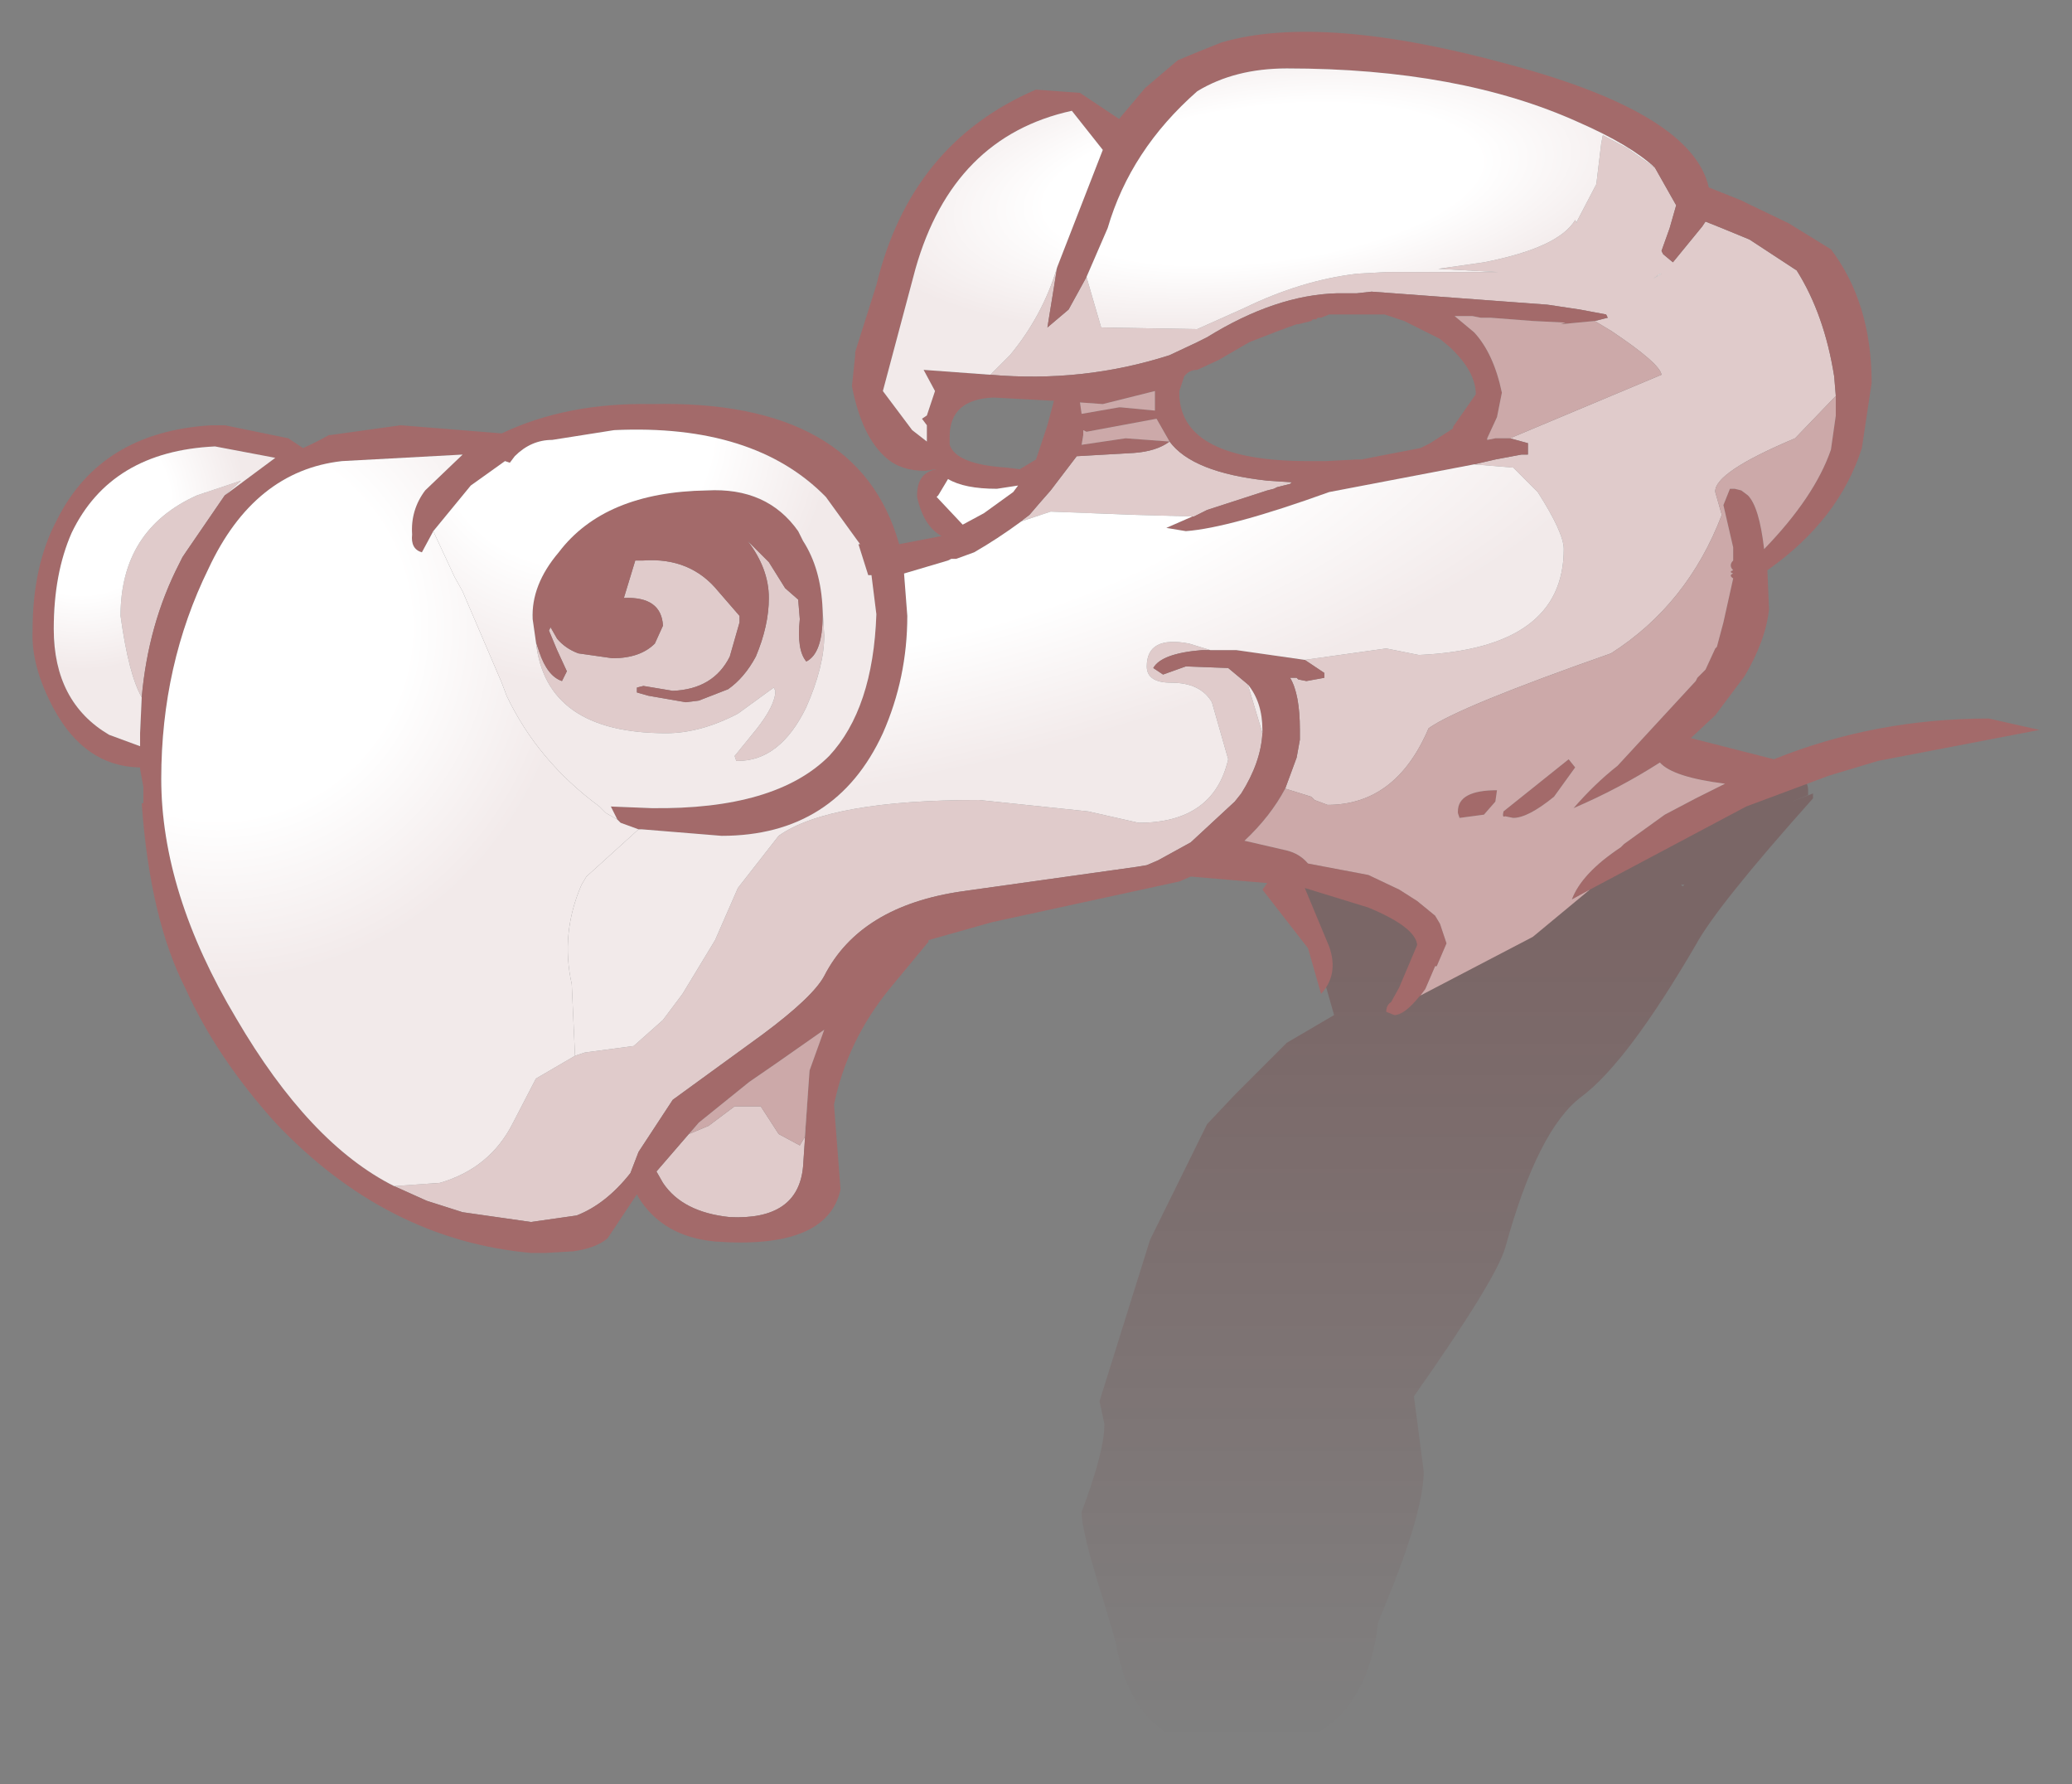 <?xml version="1.0" encoding="UTF-8" standalone="no"?>
<svg xmlns:xlink="http://www.w3.org/1999/xlink" height="54.75px" width="63.6px" xmlns="http://www.w3.org/2000/svg">
  <rect width="100%" height="100%" fill="#808080" stroke="none"/>
  <g transform="matrix(1.0, 0.0, 0.0, 1.0, 31.45, 28.35)">
    <path d="M9.2 -2.1 L11.4 -1.7 Q12.6 -1.2 12.6 -0.3 L12.85 -1.4 Q13.1 -2.25 13.8 -2.25 14.45 -2.25 14.55 -1.75 L14.55 -0.95 14.55 -0.8 15.0 -1.45 15.8 -1.95 Q16.4 -1.95 16.65 -1.35 24.05 -5.65 24.05 -4.1 L24.05 -3.95 23.55 -3.75 24.2 -4.0 24.2 -3.85 Q21.25 -0.55 20.6 0.65 18.5 4.25 17.1 5.3 15.75 6.3 14.75 9.95 14.45 10.95 11.95 14.5 L12.25 16.8 Q12.25 18.0 11.15 20.7 L10.85 21.45 Q10.4 25.4 6.55 25.4 3.35 25.4 2.8 22.05 L2.4 20.7 Q1.75 18.65 1.75 18.05 2.45 16.2 2.45 15.35 L2.3 14.65 3.85 9.7 5.6 6.15 6.45 5.25 8.05 3.65 9.5 2.8 9.2 1.75 8.55 -1.3 Q8.55 -2.1 9.2 -2.1 M20.2 -1.15 L20.25 -1.2 20.15 -1.2 20.2 -1.15 M19.25 0.4 L19.25 0.45 19.25 0.4" fill="url(#gradient0)" fill-rule="evenodd" stroke="none"/>
    <path d="M19.35 -23.2 L20.0 -22.05 19.8 -21.35 19.55 -20.65 19.6 -20.55 19.9 -20.3 20.8 -21.4 20.9 -21.55 21.4 -21.35 22.25 -21.0 23.7 -20.05 Q24.55 -18.7 24.85 -16.8 L24.9 -16.2 23.65 -14.9 Q21.15 -13.85 21.2 -13.25 L21.4 -12.55 Q20.35 -9.8 18.0 -8.3 13.3 -6.65 12.4 -6.0 11.4 -3.65 9.3 -3.65 L8.9 -3.8 8.8 -3.9 8.0 -4.15 8.35 -5.1 8.45 -5.65 8.45 -5.95 Q8.45 -7.05 8.15 -7.55 L8.35 -7.55 8.4 -7.5 8.65 -7.45 9.2 -7.55 9.2 -7.7 8.6 -8.1 11.1 -8.45 12.1 -8.25 Q16.55 -8.45 16.55 -11.5 16.55 -12.0 15.75 -13.25 L15.0 -14.0 13.8 -14.1 14.45 -14.25 15.25 -14.4 15.45 -14.4 15.45 -14.75 14.9 -14.9 19.55 -16.85 Q19.5 -17.2 18.0 -18.2 L17.5 -18.5 17.9 -18.6 17.85 -18.7 17.05 -18.85 16.05 -19.0 10.65 -19.4 10.2 -19.35 9.7 -19.35 9.6 -19.35 Q7.7 -19.3 5.6 -18.0 L5.3 -17.85 4.45 -17.45 Q1.8 -16.6 -1.05 -16.85 L-0.45 -17.45 Q0.55 -18.65 1.0 -20.15 L0.7 -18.3 1.35 -18.85 1.9 -19.85 2.35 -18.3 5.3 -18.25 6.75 -18.9 Q8.5 -19.75 10.2 -19.95 L11.1 -20.0 14.2 -20.0 14.55 -20.0 12.7 -20.1 14.1 -20.3 Q16.4 -20.75 16.9 -21.6 L16.95 -21.5 16.95 -21.55 17.55 -22.7 17.7 -23.95 17.75 -24.2 18.5 -23.8 19.35 -23.2 M5.7 -8.4 L5.45 -8.4 Q4.2 -8.3 3.95 -7.85 L4.25 -7.65 4.95 -7.9 6.25 -7.85 6.85 -7.35 7.3 -5.85 Q7.25 -4.95 6.65 -4.0 L6.45 -3.75 5.1 -2.5 4.1 -1.95 3.75 -1.8 3.45 -1.75 -1.9 -1.0 Q-5.05 -0.55 -6.15 1.6 -6.5 2.25 -8.05 3.4 L-10.8 5.4 -11.85 7.0 -12.1 7.65 Q-12.85 8.6 -13.75 8.95 L-15.15 9.15 -17.25 8.85 -18.35 8.5 -19.35 8.05 -17.95 7.95 Q-16.4 7.5 -15.7 6.1 L-15.0 4.75 -13.8 4.05 -13.5 3.95 -12.0 3.75 -11.1 2.95 -10.5 2.15 -9.5 0.5 -8.8 -1.1 -7.55 -2.7 Q-6.0 -3.8 -1.4 -3.8 L1.95 -3.45 3.5 -3.1 Q5.8 -3.1 6.25 -5.05 L5.75 -6.8 Q5.4 -7.4 4.5 -7.4 3.75 -7.4 3.75 -7.9 3.75 -8.85 5.05 -8.6 L5.7 -8.4 M-0.1 -12.35 L-0.05 -12.4 0.15 -12.55 0.45 -12.9 0.8 -13.3 1.6 -14.35 3.35 -14.45 Q4.05 -14.5 4.45 -14.8 5.15 -13.85 7.45 -13.6 L8.2 -13.55 8.15 -13.5 7.75 -13.4 7.65 -13.35 7.45 -13.3 5.6 -12.7 5.2 -12.5 5.15 -12.5 3.4 -12.55 0.8 -12.65 -0.1 -12.35 M19.5 -19.95 L19.3 -19.8 19.55 -19.95 19.5 -19.95 M-27.1 -6.95 Q-27.5 -7.65 -27.75 -9.45 -27.75 -12.1 -25.4 -13.15 L-24.05 -13.6 -24.55 -13.15 -25.75 -11.4 -25.85 -11.25 -25.9 -11.15 -25.95 -11.05 Q-26.9 -9.2 -27.1 -6.95 M-15.0 -8.65 L-14.95 -8.5 -14.9 -8.35 Q-14.65 -7.6 -14.2 -7.45 L-14.05 -7.75 -14.35 -8.4 -14.6 -9.0 -14.55 -9.1 -14.35 -8.75 Q-14.1 -8.45 -13.7 -8.3 L-12.65 -8.15 Q-11.8 -8.15 -11.35 -8.6 L-11.1 -9.15 Q-11.15 -10.05 -12.3 -10.0 L-11.95 -11.15 -11.7 -11.15 Q-10.25 -11.25 -9.4 -10.2 L-8.75 -9.45 -8.75 -9.25 -9.05 -8.2 Q-9.55 -7.2 -10.8 -7.15 L-11.7 -7.3 -11.9 -7.25 -11.9 -7.1 -11.55 -7.0 -10.4 -6.8 -10.0 -6.85 -9.1 -7.2 Q-8.6 -7.55 -8.25 -8.2 -7.85 -9.15 -7.85 -10.0 -7.85 -10.9 -8.5 -11.75 L-7.85 -11.1 -7.35 -10.3 -6.95 -9.95 -6.9 -9.35 Q-7.0 -8.4 -6.7 -8.05 -6.2 -8.3 -6.2 -9.45 L-6.2 -9.65 -6.15 -8.85 Q-6.15 -7.9 -6.7 -6.65 -7.5 -5.0 -8.8 -5.0 L-8.85 -5.0 -8.9 -5.15 -8.25 -5.95 Q-7.65 -6.7 -7.65 -7.15 L-7.7 -7.25 -8.8 -6.45 Q-9.95 -5.85 -11.0 -5.85 -14.7 -5.85 -15.0 -8.65 M-10.0 6.1 L-10.3 6.45 -9.7 6.2 -8.9 5.6 -8.1 5.6 -7.55 6.45 -6.9 6.8 -6.75 6.55 -6.6 4.5 -6.8 7.45 Q-6.95 9.1 -9.05 9.0 -10.5 8.85 -11.1 7.95 L-11.3 7.6 -10.35 6.5 -10.0 6.1" fill="#e0cbcb" fill-rule="evenodd" stroke="none"/>
    <path d="M19.35 -23.2 Q18.6 -23.9 17.0 -24.6 13.35 -26.25 8.05 -26.25 6.45 -26.25 5.3 -25.55 3.25 -23.75 2.55 -21.35 L1.9 -19.85 1.35 -18.85 0.7 -18.3 1.0 -20.15 2.4 -23.75 1.45 -24.95 Q-2.2 -24.15 -3.35 -20.1 L-4.35 -16.35 -3.45 -15.15 -3.0 -14.8 -3.0 -14.95 -3.0 -15.3 -3.15 -15.5 -3.0 -15.6 -2.75 -16.35 -3.1 -17.0 -1.05 -16.85 Q1.8 -16.6 4.45 -17.45 L5.3 -17.85 5.6 -18.0 Q7.7 -19.3 9.6 -19.35 L9.7 -19.35 10.2 -19.35 10.65 -19.4 16.05 -19.0 17.05 -18.85 17.85 -18.7 17.9 -18.6 17.5 -18.5 16.45 -18.4 16.6 -18.45 15.6 -18.5 14.3 -18.6 14.0 -18.6 13.75 -18.65 13.2 -18.65 13.8 -18.15 Q14.4 -17.5 14.65 -16.3 L14.5 -15.55 14.2 -14.9 14.2 -14.85 14.45 -14.9 14.9 -14.9 15.45 -14.75 15.45 -14.4 15.25 -14.4 14.45 -14.25 13.8 -14.1 9.35 -13.25 Q6.3 -12.15 4.95 -12.05 L4.35 -12.15 5.15 -12.5 5.2 -12.5 5.6 -12.7 7.45 -13.3 7.65 -13.35 7.75 -13.4 8.15 -13.5 8.2 -13.55 7.45 -13.6 Q5.15 -13.85 4.45 -14.8 4.05 -14.5 3.35 -14.45 L1.6 -14.35 0.8 -13.3 0.45 -12.9 0.15 -12.55 -0.05 -12.4 -0.1 -12.35 Q-0.85 -11.8 -1.55 -11.4 L-2.1 -11.2 -2.25 -11.2 -2.35 -11.15 -3.7 -10.75 -3.6 -9.45 Q-3.6 -7.55 -4.35 -5.85 -5.8 -2.7 -9.3 -2.7 L-11.75 -2.9 -11.85 -2.9 -12.4 -3.1 -12.5 -3.2 -12.7 -3.6 -11.45 -3.55 Q-7.65 -3.5 -6.0 -5.15 -4.65 -6.6 -4.55 -9.5 L-4.7 -10.7 -4.8 -10.7 -5.1 -11.65 -5.05 -11.65 -6.1 -13.1 Q-8.3 -15.35 -12.6 -15.15 L-14.5 -14.85 Q-15.15 -14.85 -15.65 -14.35 L-15.8 -14.15 -15.95 -14.2 -17.0 -13.45 -18.15 -12.05 -18.5 -11.4 Q-18.85 -11.5 -18.8 -11.95 -18.85 -12.7 -18.4 -13.3 L-17.25 -14.4 -20.95 -14.2 Q-23.65 -13.9 -25.05 -10.9 -26.5 -7.95 -26.5 -4.45 -26.5 -0.95 -24.2 2.9 -21.95 6.75 -19.35 8.05 L-18.35 8.5 -17.25 8.85 -15.15 9.15 -13.75 8.95 Q-12.85 8.6 -12.1 7.65 L-11.85 7.0 -10.8 5.4 -8.05 3.4 Q-6.5 2.25 -6.15 1.6 -5.05 -0.55 -1.9 -1.0 L3.45 -1.75 3.75 -1.8 4.1 -1.95 5.1 -2.5 6.45 -3.75 6.65 -4.0 Q7.25 -4.95 7.3 -5.85 L7.3 -5.95 Q7.3 -6.8 6.85 -7.35 L6.25 -7.85 4.95 -7.9 4.25 -7.65 3.95 -7.85 Q4.2 -8.3 5.45 -8.4 L5.7 -8.4 6.5 -8.4 8.6 -8.1 9.2 -7.7 9.2 -7.55 8.65 -7.45 8.4 -7.5 8.35 -7.55 8.15 -7.55 Q8.45 -7.05 8.45 -5.95 L8.45 -5.65 8.35 -5.1 8.0 -4.15 Q7.55 -3.3 6.75 -2.55 L8.05 -2.25 Q8.45 -2.15 8.7 -1.85 L10.55 -1.5 11.5 -1.05 12.05 -0.7 12.6 -0.25 12.75 0.0 12.95 0.6 12.65 1.3 12.6 1.3 12.3 2.0 12.15 2.2 12.1 2.25 Q11.65 2.8 11.35 2.8 L11.1 2.7 Q11.1 2.5 11.25 2.4 L11.5 1.95 12.05 0.65 Q12.0 0.1 10.55 -0.5 L8.6 -1.1 9.35 0.7 Q9.65 1.55 9.1 2.15 L8.7 0.75 7.3 -1.05 7.45 -1.25 5.1 -1.45 4.75 -1.3 -1.0 -0.05 -2.95 0.5 -2.95 0.55 -4.15 2.0 Q-5.45 3.6 -5.85 5.55 L-5.65 8.15 Q-6.05 10.0 -9.5 9.75 -11.1 9.6 -11.85 8.4 L-11.9 8.3 -12.8 9.65 Q-13.15 9.95 -13.85 10.05 L-14.7 10.1 -15.15 10.1 Q-19.6 9.7 -23.0 6.1 -24.8 4.1 -25.75 2.0 -26.85 -0.15 -27.1 -3.7 L-27.05 -3.7 -27.05 -4.2 -27.15 -4.75 -27.15 -4.8 -27.2 -4.8 Q-28.85 -4.85 -29.8 -6.6 -30.5 -7.9 -30.45 -9.0 -30.45 -11.0 -29.7 -12.4 -28.35 -15.1 -24.95 -15.3 L-24.55 -15.3 -22.6 -14.9 -22.15 -14.6 Q-21.8 -14.75 -21.35 -15.0 L-21.3 -15.0 -19.15 -15.3 -16.05 -15.05 Q-14.05 -16.0 -11.45 -15.95 -5.1 -16.1 -3.85 -11.65 L-2.55 -11.9 Q-3.1 -12.2 -3.3 -13.1 L-3.3 -13.15 Q-3.3 -13.85 -2.7 -13.95 L-2.75 -13.95 -3.05 -13.9 Q-3.8 -13.9 -4.25 -14.3 -5.0 -14.95 -5.3 -16.5 L-5.2 -17.45 -5.2 -17.55 -4.55 -19.6 Q-3.5 -23.95 0.35 -25.6 L1.7 -25.5 2.9 -24.7 3.7 -25.65 4.7 -26.5 5.3 -26.75 6.05 -27.05 Q9.15 -27.95 14.95 -26.35 20.5 -24.85 21.0 -22.6 L22.0 -22.2 22.2 -22.1 23.45 -21.5 24.75 -20.7 Q26.0 -19.05 26.0 -16.6 L25.7 -14.6 Q25.0 -12.4 22.8 -10.85 L22.85 -9.65 Q22.75 -8.7 22.1 -7.6 L21.2 -6.4 20.45 -5.7 23.0 -5.05 Q26.1 -6.3 29.6 -6.3 L31.15 -5.95 26.2 -5.0 24.7 -4.55 22.15 -3.6 17.35 -1.05 16.8 -0.75 Q17.1 -1.55 18.3 -2.35 L18.4 -2.45 19.65 -3.35 20.6 -3.85 21.5 -4.3 Q19.9 -4.5 19.5 -4.95 18.25 -4.15 16.85 -3.55 17.5 -4.3 18.2 -4.85 L20.6 -7.45 20.65 -7.55 20.9 -7.8 21.2 -8.45 21.25 -8.5 21.45 -9.25 21.75 -10.6 Q21.6 -10.7 21.75 -10.75 21.6 -10.8 21.75 -10.85 21.6 -11.0 21.75 -11.15 L21.75 -11.55 21.45 -12.85 21.65 -13.35 21.8 -13.35 22.0 -13.3 22.2 -13.15 Q22.55 -12.8 22.7 -11.5 24.25 -13.1 24.75 -14.55 L24.9 -15.6 24.9 -15.85 24.9 -16.2 24.85 -16.8 Q24.55 -18.7 23.7 -20.05 L22.25 -21.0 21.4 -21.35 20.9 -21.55 20.8 -21.4 19.9 -20.3 19.6 -20.55 19.55 -20.65 19.8 -21.35 20.0 -22.05 19.35 -23.2 M4.45 -14.8 L4.05 -15.5 1.9 -15.1 1.8 -15.15 1.8 -15.0 1.75 -14.7 3.1 -14.9 4.45 -14.8 M10.2 -18.7 L9.35 -18.7 9.1 -18.6 9.0 -18.6 8.95 -18.55 8.85 -18.55 8.8 -18.5 8.4 -18.4 8.35 -18.4 7.8 -18.2 6.9 -17.85 5.95 -17.3 5.3 -17.0 Q5.05 -17.0 4.9 -16.8 L4.75 -16.35 4.75 -16.2 Q4.85 -14.2 8.7 -14.2 L8.8 -14.2 9.25 -14.2 10.2 -14.25 10.35 -14.25 10.85 -14.35 12.15 -14.6 12.45 -14.75 13.15 -15.2 13.15 -15.25 13.85 -16.25 Q13.85 -16.95 13.05 -17.7 L12.75 -17.95 11.65 -18.5 11.05 -18.7 10.2 -18.7 M2.95 -15.85 L4.0 -15.75 4.0 -16.05 4.0 -16.2 4.0 -16.35 2.4 -15.95 1.7 -16.0 1.75 -15.65 2.9 -15.85 2.95 -15.85 M0.7 -15.3 L0.9 -16.05 -0.95 -16.15 Q-2.3 -16.1 -2.3 -14.95 L-2.3 -14.7 Q-2.1 -14.1 -0.55 -14.0 L-0.15 -13.95 0.35 -14.25 0.7 -15.3 M14.7 -3.45 L16.7 -5.05 16.9 -4.8 16.25 -3.9 Q15.45 -3.25 15.0 -3.25 L14.75 -3.3 Q14.65 -3.25 14.7 -3.45 M13.35 -3.25 L13.3 -3.4 13.3 -3.45 Q13.3 -4.1 14.5 -4.1 L14.45 -3.75 14.1 -3.35 13.35 -3.25 M-24.55 -13.15 L-23.0 -14.3 -24.85 -14.65 Q-28.05 -14.5 -29.25 -12.0 -29.8 -10.75 -29.8 -9.05 -29.8 -6.8 -28.1 -5.8 L-27.15 -5.45 -27.15 -5.85 -27.1 -6.95 Q-26.9 -9.2 -25.95 -11.05 L-25.9 -11.15 -25.85 -11.25 -25.75 -11.4 -24.55 -13.15 M-2.7 -13.1 L-1.9 -12.25 -1.25 -12.6 -0.35 -13.25 -0.2 -13.45 -0.85 -13.35 Q-1.85 -13.35 -2.35 -13.65 L-2.65 -13.15 -2.7 -13.1 M-6.2 -9.65 L-6.2 -9.45 Q-6.2 -8.3 -6.7 -8.05 -7.0 -8.4 -6.9 -9.35 L-6.95 -9.95 -7.35 -10.3 -7.85 -11.1 -8.5 -11.75 Q-7.85 -10.9 -7.85 -10.0 -7.85 -9.15 -8.25 -8.2 -8.6 -7.55 -9.1 -7.2 L-10.0 -6.85 -10.4 -6.8 -11.55 -7.0 -11.9 -7.1 -11.9 -7.25 -11.7 -7.3 -10.8 -7.15 Q-9.55 -7.2 -9.05 -8.2 L-8.75 -9.25 -8.75 -9.45 -9.4 -10.2 Q-10.25 -11.25 -11.7 -11.15 L-11.95 -11.15 -12.3 -10.0 Q-11.15 -10.05 -11.1 -9.15 L-11.35 -8.6 Q-11.8 -8.15 -12.65 -8.15 L-13.7 -8.3 Q-14.1 -8.45 -14.35 -8.75 L-14.55 -9.1 -14.6 -9.0 -14.35 -8.4 -14.05 -7.75 -14.2 -7.45 Q-14.65 -7.6 -14.9 -8.35 L-14.95 -8.5 -15.0 -8.65 -15.1 -9.35 Q-15.15 -10.4 -14.3 -11.4 -12.9 -13.25 -9.75 -13.3 -7.9 -13.4 -6.95 -12.05 L-6.85 -11.85 -6.8 -11.75 Q-6.25 -10.9 -6.2 -9.65 M-6.6 4.5 L-6.15 3.25 -7.65 4.3 -8.45 4.85 -10.0 6.1 -10.35 6.5 -11.3 7.6 -11.1 7.95 Q-10.5 8.85 -9.05 9.0 -6.95 9.1 -6.8 7.45 L-6.6 4.5" fill="#a36a6a" fill-rule="evenodd" stroke="none"/>
    <path d="M24.9 -16.2 L24.9 -15.85 24.9 -15.6 24.75 -14.55 Q24.25 -13.1 22.7 -11.5 22.55 -12.8 22.2 -13.15 L22.0 -13.3 21.8 -13.35 21.65 -13.35 21.45 -12.85 21.75 -11.55 21.75 -11.15 Q21.6 -11.0 21.75 -10.85 21.6 -10.8 21.75 -10.75 21.6 -10.7 21.75 -10.6 L21.45 -9.25 21.25 -8.5 21.2 -8.45 20.9 -7.8 20.65 -7.55 20.6 -7.45 18.2 -4.85 Q17.5 -4.3 16.85 -3.55 18.25 -4.15 19.5 -4.95 19.9 -4.5 21.5 -4.3 L20.6 -3.85 19.65 -3.35 18.4 -2.45 18.3 -2.35 Q17.1 -1.55 16.8 -0.75 L17.35 -1.05 15.6 0.4 12.15 2.2 12.3 2.0 12.6 1.3 12.65 1.3 12.95 0.6 12.75 0.0 12.6 -0.25 12.05 -0.7 11.5 -1.05 10.55 -1.5 8.7 -1.85 Q8.45 -2.15 8.05 -2.25 L6.75 -2.55 Q7.55 -3.3 8.0 -4.15 L8.8 -3.9 8.9 -3.8 9.3 -3.65 Q11.4 -3.65 12.4 -6.0 13.3 -6.65 18.0 -8.3 20.35 -9.8 21.4 -12.55 L21.2 -13.25 Q21.15 -13.85 23.65 -14.9 L24.9 -16.2 M4.45 -14.8 L3.1 -14.9 1.75 -14.7 1.8 -15.0 1.8 -15.15 1.9 -15.1 4.05 -15.5 4.45 -14.8 M14.9 -14.9 L14.45 -14.9 14.2 -14.85 14.2 -14.9 14.5 -15.55 14.65 -16.3 Q14.4 -17.5 13.8 -18.15 L13.2 -18.65 13.75 -18.65 14.0 -18.6 14.3 -18.6 15.6 -18.5 16.6 -18.45 16.45 -18.4 17.5 -18.5 18.0 -18.2 Q19.5 -17.2 19.55 -16.85 L14.9 -14.9 M2.95 -15.85 L2.9 -15.85 1.75 -15.65 1.7 -16.0 2.4 -15.95 4.0 -16.35 4.0 -16.2 4.0 -16.05 4.0 -15.75 2.95 -15.85 M13.35 -3.25 L14.1 -3.35 14.45 -3.75 14.5 -4.1 Q13.3 -4.1 13.3 -3.45 L13.3 -3.4 13.35 -3.25 M14.7 -3.45 Q14.65 -3.25 14.75 -3.3 L15.0 -3.25 Q15.45 -3.25 16.25 -3.9 L16.9 -4.8 16.7 -5.05 14.7 -3.45 M-6.6 4.5 L-6.75 6.55 -6.9 6.8 -7.55 6.45 -8.1 5.6 -8.9 5.6 -9.7 6.2 -10.3 6.45 -10.0 6.1 -8.45 4.85 -7.65 4.3 -6.15 3.25 -6.6 4.5" fill="#cca9a9" fill-rule="evenodd" stroke="none"/>
    <path d="M19.5 -19.95 L19.55 -19.95 19.3 -19.8 19.5 -19.95" fill="url(#gradient1)" fill-rule="evenodd" stroke="none"/>
    <path d="M1.9 -19.85 L2.55 -21.35 Q3.25 -23.75 5.3 -25.55 6.45 -26.25 8.05 -26.25 13.35 -26.25 17.0 -24.6 18.6 -23.9 19.35 -23.2 L18.5 -23.8 17.75 -24.2 17.7 -23.95 17.55 -22.7 16.95 -21.55 16.95 -21.5 16.9 -21.6 Q16.4 -20.75 14.1 -20.3 L12.7 -20.1 14.55 -20.0 14.2 -20.0 11.1 -20.0 10.2 -19.95 Q8.5 -19.75 6.75 -18.9 L5.3 -18.25 2.35 -18.3 1.9 -19.85 M-1.05 -16.85 L-3.1 -17.0 -2.75 -16.35 -3.0 -15.6 -3.15 -15.5 -3.0 -15.3 -3.0 -14.95 -3.0 -14.8 -3.45 -15.15 -4.35 -16.35 -3.35 -20.1 Q-2.2 -24.15 1.45 -24.95 L2.4 -23.75 1.0 -20.15 Q0.55 -18.65 -0.45 -17.45 L-1.05 -16.85" fill="url(#gradient2)" fill-rule="evenodd" stroke="none"/>
    <path d="M-19.35 8.05 Q-21.95 6.75 -24.2 2.9 -26.5 -0.95 -26.5 -4.45 -26.5 -7.95 -25.05 -10.9 -23.65 -13.9 -20.95 -14.2 L-17.25 -14.4 -18.4 -13.3 Q-18.85 -12.7 -18.8 -11.95 -18.85 -11.5 -18.5 -11.4 L-18.15 -12.05 -17.5 -10.65 -17.25 -10.2 -16.05 -7.4 -15.9 -7.0 Q-14.95 -5.0 -13.05 -3.6 L-12.85 -3.4 -12.5 -3.2 -12.4 -3.1 -11.85 -2.9 -13.45 -1.45 -13.6 -1.2 Q-14.25 0.3 -13.9 1.85 L-13.8 4.05 -15.0 4.75 -15.7 6.1 Q-16.4 7.5 -17.95 7.95 L-19.35 8.05" fill="url(#gradient3)" fill-rule="evenodd" stroke="none"/>
    <path d="M-18.15 -12.05 L-17.0 -13.45 -15.95 -14.2 -15.8 -14.15 -15.65 -14.35 Q-15.15 -14.85 -14.5 -14.85 L-12.6 -15.15 Q-8.3 -15.35 -6.1 -13.1 L-5.05 -11.65 -5.1 -11.65 -4.8 -10.7 -4.7 -10.7 -4.55 -9.5 Q-4.65 -6.6 -6.0 -5.15 -7.65 -3.5 -11.45 -3.55 L-12.7 -3.6 -12.5 -3.2 -12.85 -3.4 -13.05 -3.6 Q-14.95 -5.0 -15.9 -7.0 L-16.05 -7.4 -17.25 -10.2 -17.5 -10.65 -18.15 -12.05 M-15.0 -8.65 Q-14.7 -5.85 -11.0 -5.85 -9.95 -5.85 -8.8 -6.45 L-7.7 -7.25 -7.65 -7.15 Q-7.65 -6.7 -8.25 -5.95 L-8.9 -5.15 -8.85 -5.0 -8.8 -5.0 Q-7.5 -5.0 -6.7 -6.65 -6.15 -7.9 -6.15 -8.85 L-6.2 -9.65 Q-6.25 -10.9 -6.8 -11.75 L-6.85 -11.85 -6.95 -12.05 Q-7.9 -13.4 -9.75 -13.3 -12.9 -13.25 -14.3 -11.4 -15.15 -10.4 -15.1 -9.35 L-15.0 -8.65" fill="url(#gradient4)" fill-rule="evenodd" stroke="none"/>
    <path d="M-24.55 -13.15 L-24.05 -13.6 -25.4 -13.15 Q-27.75 -12.1 -27.75 -9.45 -27.5 -7.65 -27.1 -6.95 L-27.15 -5.85 -27.15 -5.45 -28.1 -5.8 Q-29.8 -6.8 -29.8 -9.05 -29.8 -10.75 -29.25 -12.0 -28.05 -14.5 -24.85 -14.65 L-23.0 -14.3 -24.55 -13.15" fill="url(#gradient5)" fill-rule="evenodd" stroke="none"/>
    <path d="M8.6 -8.1 L6.5 -8.4 5.7 -8.4 5.05 -8.6 Q3.75 -8.85 3.75 -7.9 3.75 -7.4 4.5 -7.4 5.4 -7.4 5.75 -6.8 L6.25 -5.05 Q5.8 -3.1 3.5 -3.1 L1.95 -3.45 -1.4 -3.8 Q-6.0 -3.8 -7.55 -2.7 L-8.8 -1.1 -9.5 0.5 -10.5 2.15 -11.1 2.95 -12.0 3.75 -13.5 3.95 -13.8 4.05 -13.9 1.85 Q-14.25 0.3 -13.6 -1.2 L-13.45 -1.45 -11.85 -2.9 -11.75 -2.9 -9.3 -2.7 Q-5.8 -2.7 -4.35 -5.85 -3.6 -7.55 -3.6 -9.45 L-3.7 -10.75 -2.35 -11.15 -2.25 -11.2 -2.1 -11.2 -1.55 -11.4 Q-0.85 -11.8 -0.1 -12.35 L0.8 -12.65 3.4 -12.55 5.15 -12.5 4.35 -12.15 4.95 -12.05 Q6.3 -12.15 9.35 -13.25 L13.8 -14.1 15.0 -14.0 15.75 -13.25 Q16.55 -12.0 16.55 -11.5 16.55 -8.45 12.1 -8.25 L11.1 -8.45 8.6 -8.1 M6.85 -7.35 Q7.3 -6.8 7.3 -5.95 L7.3 -5.85 6.85 -7.35 M-2.7 -13.1 L-2.65 -13.15 -2.35 -13.65 Q-1.85 -13.35 -0.85 -13.35 L-0.2 -13.45 -0.35 -13.25 -1.25 -12.6 -1.9 -12.25 -2.7 -13.1" fill="url(#gradient6)" fill-rule="evenodd" stroke="none"/>
  </g>
  <defs>
    <linearGradient gradientTransform="matrix(0.0, -0.015, 0.018, 0.0, 12.2, 12.85)" gradientUnits="userSpaceOnUse" id="gradient0" spreadMethod="pad" x1="-819.2" x2="819.2">
      <stop offset="0.004" stop-color="#660000" stop-opacity="0.0"></stop>
      <stop offset="1.0" stop-color="#660000" stop-opacity="0.2"></stop>
    </linearGradient>
    <radialGradient cx="0" cy="0" gradientTransform="matrix(0.015, -0.003, 0.001, 0.007, 6.5, -22.05)" gradientUnits="userSpaceOnUse" id="gradient1" r="819.2" spreadMethod="pad">
      <stop offset="0.478" stop-color="#ffffff"></stop>
      <stop offset="0.882" stop-color="#f2eaea"></stop>
    </radialGradient>
    <radialGradient cx="0" cy="0" gradientTransform="matrix(0.017, -0.002, 8.0E-4, 0.006, 7.3, -22.7)" gradientUnits="userSpaceOnUse" id="gradient2" r="819.2" spreadMethod="pad">
      <stop offset="0.478" stop-color="#ffffff"></stop>
      <stop offset="0.882" stop-color="#f2eaea"></stop>
    </radialGradient>
    <radialGradient cx="0" cy="0" gradientTransform="matrix(0.015, 0.0, 0.0, 0.015, -24.75, -9.1)" gradientUnits="userSpaceOnUse" id="gradient3" r="819.2" spreadMethod="pad">
      <stop offset="0.478" stop-color="#ffffff"></stop>
      <stop offset="0.882" stop-color="#f2eaea"></stop>
    </radialGradient>
    <radialGradient cx="0" cy="0" gradientTransform="matrix(0.011, 0.0, 0.0, 0.011, -13.85, -15.3)" gradientUnits="userSpaceOnUse" id="gradient4" r="819.2" spreadMethod="pad">
      <stop offset="0.478" stop-color="#ffffff"></stop>
      <stop offset="0.882" stop-color="#f2eaea"></stop>
    </radialGradient>
    <radialGradient cx="0" cy="0" gradientTransform="matrix(0.007, 0.0, 0.0, 0.007, -28.95, -12.85)" gradientUnits="userSpaceOnUse" id="gradient5" r="819.2" spreadMethod="pad">
      <stop offset="0.478" stop-color="#ffffff"></stop>
      <stop offset="0.882" stop-color="#f2eaea"></stop>
    </radialGradient>
    <radialGradient cx="0" cy="0" gradientTransform="matrix(0.034, -0.007, 0.003, 0.012, -5.1, -13.2)" gradientUnits="userSpaceOnUse" id="gradient6" r="819.2" spreadMethod="pad">
      <stop offset="0.478" stop-color="#ffffff"></stop>
      <stop offset="0.882" stop-color="#f2eaea"></stop>
    </radialGradient>
  </defs>
</svg>